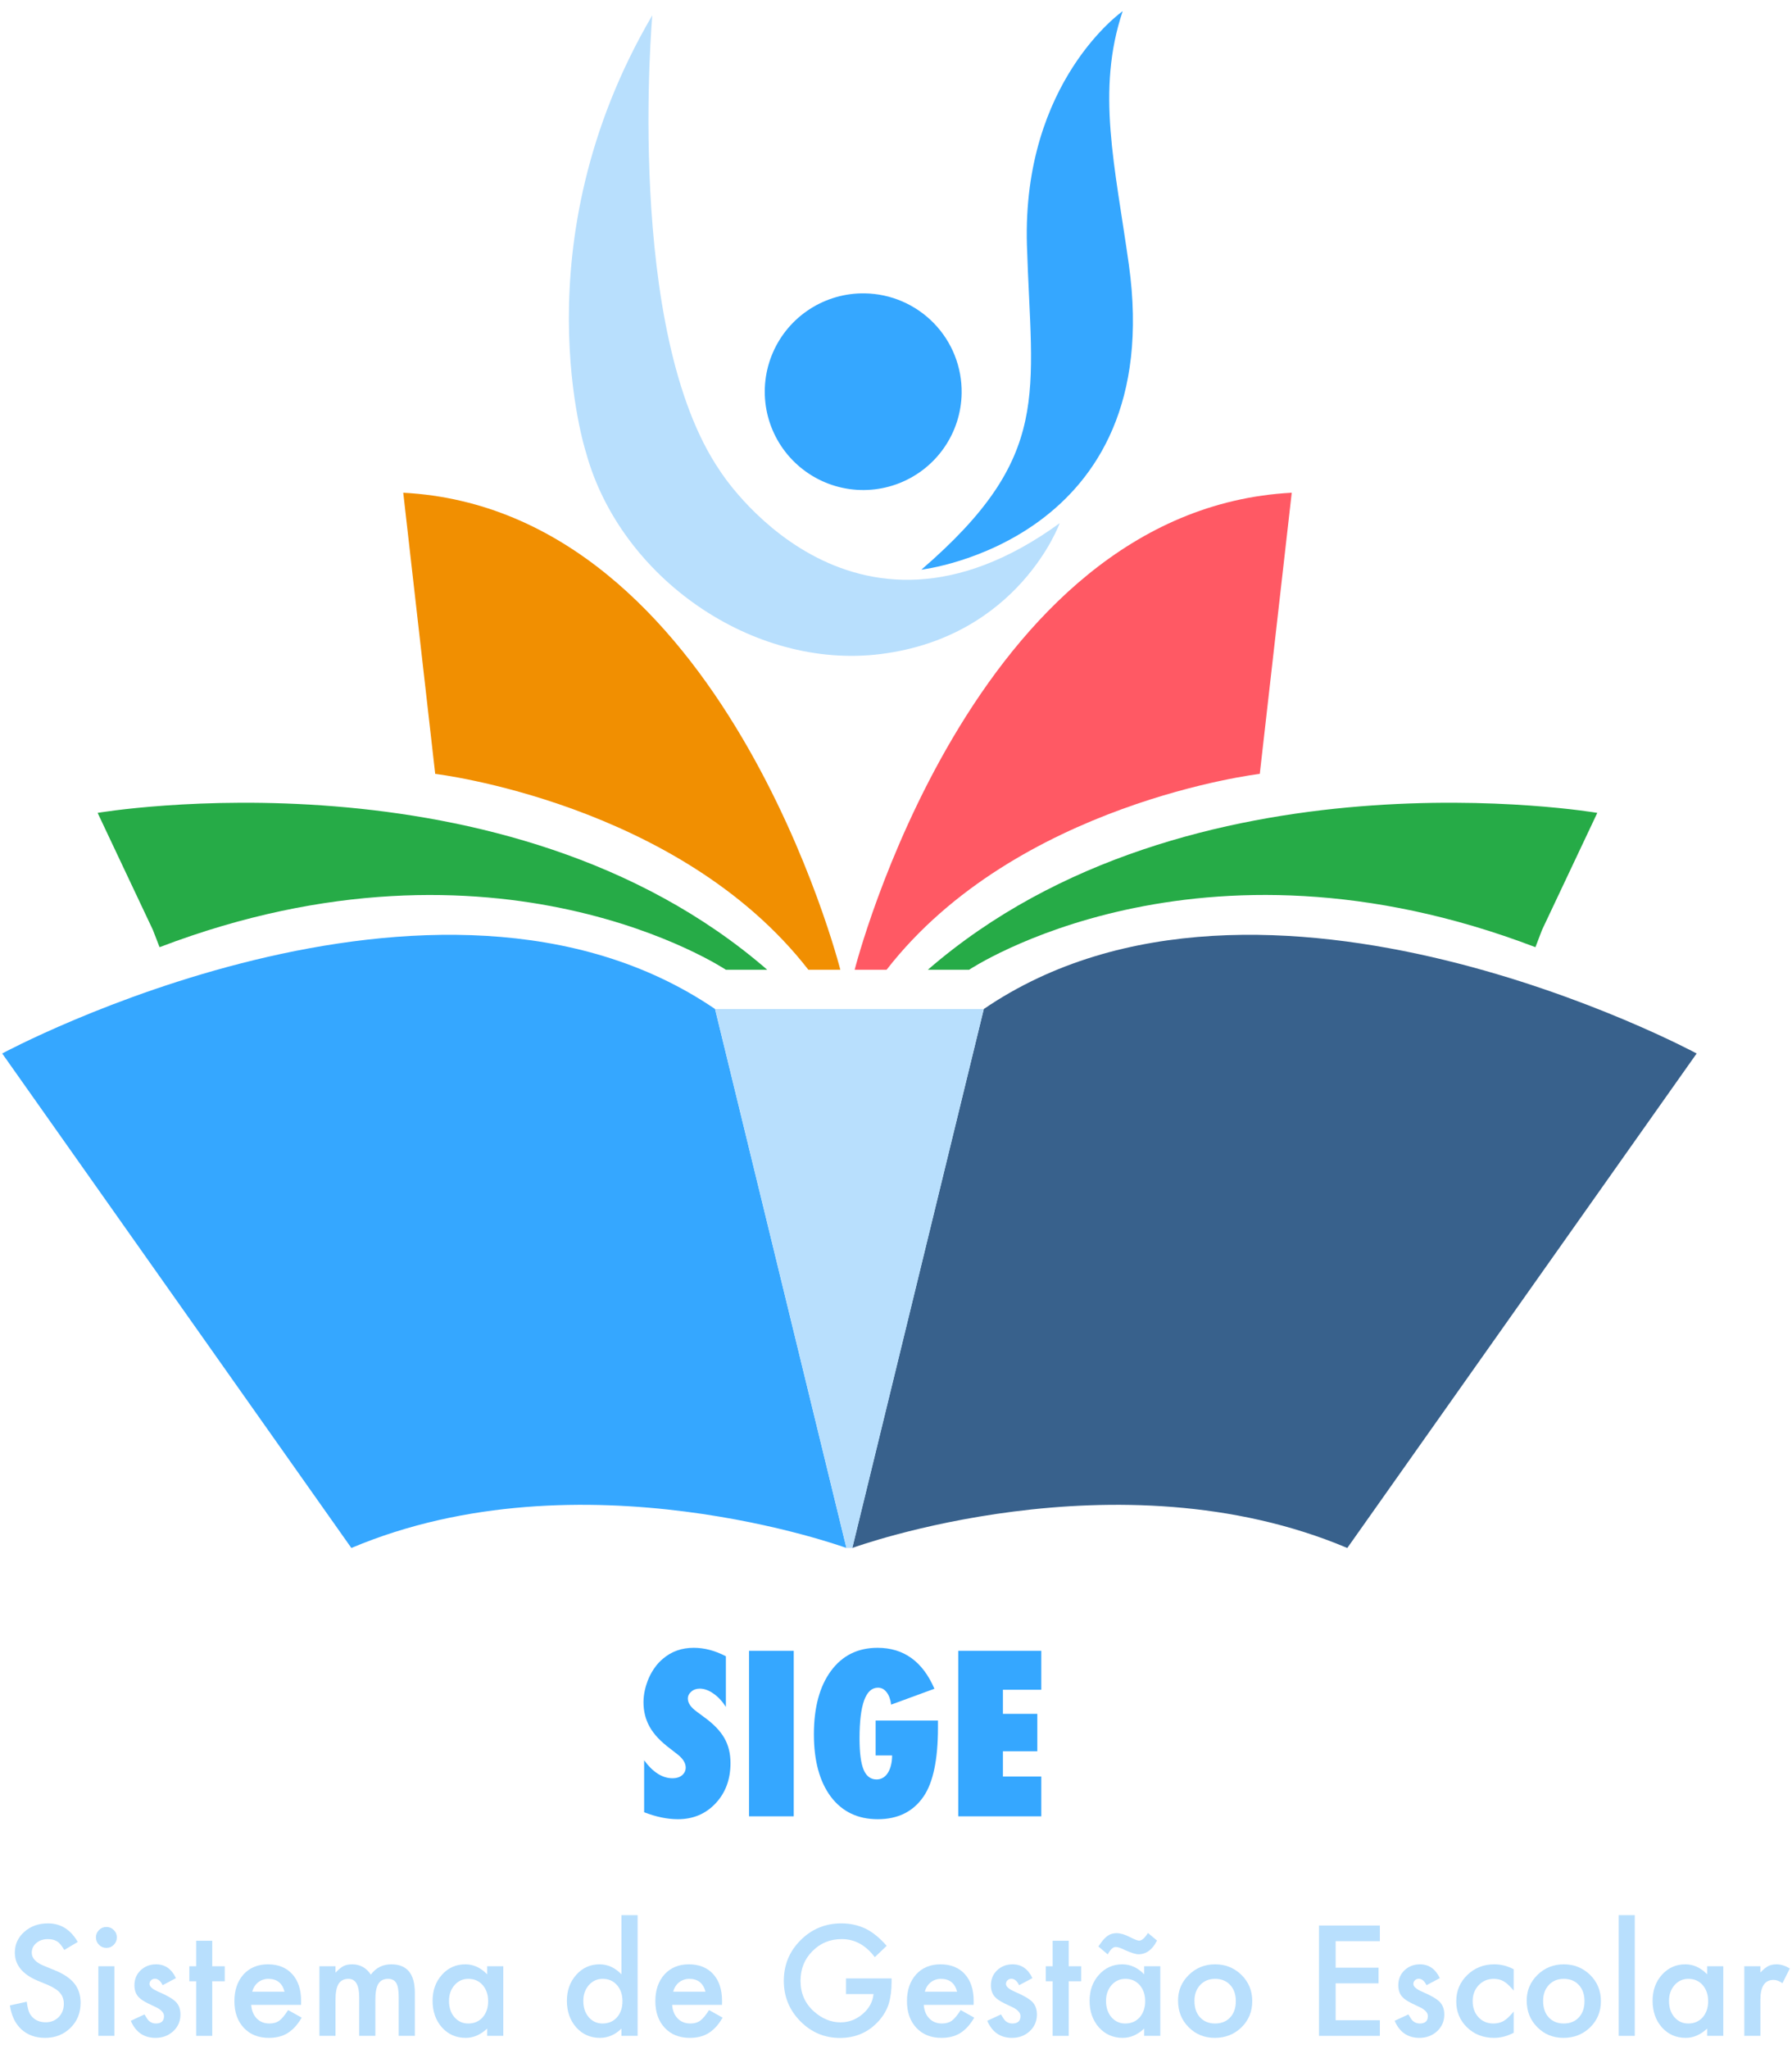 <svg width="147" height="168" viewBox="0 0 147 168" fill="none" xmlns="http://www.w3.org/2000/svg">
<path d="M0.18 86.372C0.18 86.372 35.815 67.162 58.658 82.726L69.434 126.915C69.434 126.915 47.678 118.951 28.823 126.915L0.18 86.372Z" fill="#35A7FF"/>
<path d="M139.179 86.372C139.179 86.372 103.544 67.162 80.701 82.726L69.909 126.915C69.909 126.915 91.665 118.951 110.52 126.915L139.179 86.372Z" fill="#38618C"/>
<path d="M58.657 82.726H80.701L69.922 126.915H69.437L58.657 82.726Z" fill="#B8DFFD"/>
<path d="M12.541 76.24L8.009 66.646C8.009 66.646 41.495 60.925 62.937 79.508H59.545C59.545 79.508 40.89 67.048 13.09 77.657L12.541 76.24Z" fill="#26AB47"/>
<path d="M68.933 79.508C68.933 79.508 59.383 41.778 33.079 40.398L35.7 63.447C35.7 63.447 55.668 65.814 66.312 79.508H68.933Z" fill="#F18F01"/>
<path d="M126.495 76.24L131.028 66.646C131.028 66.646 97.548 60.925 76.112 79.508H79.497C79.497 79.508 98.153 67.041 125.953 77.657L126.495 76.24Z" fill="#26AB47"/>
<path d="M70.109 79.508C70.109 79.508 79.659 41.778 105.963 40.398L103.342 63.447C103.342 63.447 83.374 65.814 72.727 79.508H70.109Z" fill="#FF5964"/>
<path d="M75.583 46.705C75.583 46.705 95.751 44.366 92.603 21.707C91.462 13.572 89.906 7.43 92.096 0.915C92.096 0.915 83.856 6.664 84.239 20.075C84.613 32.333 86.391 37.38 75.583 46.705Z" fill="#35A7FF"/>
<path d="M86.927 42.895C86.927 42.895 83.567 52.207 72.23 53.625C61.742 54.935 50.902 47.363 48.081 37.136C48.081 37.136 42.496 20.018 53.51 1.254C53.51 1.254 51.203 27.172 59.079 38.63C59.079 38.63 69.681 55.422 86.927 42.895Z" fill="#B8DFFD"/>
<path d="M78.885 32.241C78.86 33.836 78.362 35.387 77.453 36.698C76.545 38.01 75.267 39.023 73.782 39.61C72.297 40.197 70.671 40.331 69.109 39.995C67.548 39.659 66.121 38.868 65.01 37.723C63.898 36.578 63.152 35.129 62.865 33.56C62.579 31.991 62.765 30.373 63.399 28.91C64.034 27.446 65.089 26.204 66.431 25.339C67.773 24.474 69.342 24.026 70.939 24.052C73.081 24.086 75.121 24.968 76.611 26.504C78.101 28.039 78.919 30.103 78.885 32.241Z" fill="#35A7FF"/>
<path d="M52.839 148.581V144.318C53.56 145.303 54.339 145.795 55.177 145.795C55.493 145.795 55.751 145.713 55.95 145.549C56.149 145.379 56.249 145.168 56.249 144.916C56.249 144.553 56.032 144.198 55.599 143.853L55.001 143.387C54.602 143.088 54.263 142.792 53.981 142.499C53.7 142.2 53.472 141.896 53.296 141.585C53.12 141.269 52.991 140.943 52.909 140.609C52.827 140.275 52.786 139.924 52.786 139.555C52.786 138.922 52.933 138.26 53.226 137.568C53.372 137.246 53.542 136.953 53.735 136.689C53.929 136.42 54.151 136.183 54.403 135.978C55.095 135.392 55.93 135.099 56.908 135.099C57.781 135.099 58.66 135.33 59.545 135.793V139.941C59.246 139.479 58.906 139.115 58.525 138.852C58.145 138.582 57.77 138.447 57.4 138.447C57.119 138.447 56.888 138.529 56.706 138.693C56.519 138.852 56.425 139.042 56.425 139.265C56.425 139.628 56.674 139.988 57.172 140.346L57.752 140.776C58.525 141.333 59.079 141.904 59.413 142.49C59.753 143.076 59.923 143.762 59.923 144.547C59.923 145.883 59.516 146.984 58.701 147.852C57.887 148.719 56.855 149.152 55.607 149.152C54.746 149.152 53.823 148.962 52.839 148.581Z" fill="#35A7FF"/>
<path d="M65.111 148.915H61.446V135.345H65.111V148.915Z" fill="#35A7FF"/>
<path d="M71.828 141.066H76.943V141.629C76.943 144.242 76.553 146.123 75.774 147.271C74.924 148.525 73.667 149.152 72.003 149.152C70.368 149.152 69.085 148.537 68.154 147.307C67.228 146.064 66.765 144.359 66.765 142.191C66.765 139.994 67.231 138.263 68.162 136.997C69.094 135.731 70.368 135.099 71.986 135.099C74.13 135.099 75.686 136.218 76.653 138.456L73.102 139.757C73.049 139.329 72.926 138.992 72.733 138.746C72.545 138.494 72.308 138.368 72.021 138.368C71.013 138.368 70.509 139.754 70.509 142.525C70.509 143.703 70.62 144.559 70.843 145.092C71.066 145.625 71.42 145.892 71.907 145.892C72.1 145.892 72.276 145.845 72.434 145.751C72.592 145.657 72.724 145.525 72.829 145.355C72.941 145.186 73.026 144.98 73.084 144.74C73.149 144.494 73.181 144.222 73.181 143.923H71.828V141.066Z" fill="#35A7FF"/>
<path d="M78.606 148.915V135.345H85.418V138.535H82.271V140.513H85.092V143.58H82.271V145.654H85.418V148.915H78.606Z" fill="#35A7FF"/>
<path d="M6.379 159.216L5.271 159.872C5.064 159.513 4.867 159.278 4.68 159.169C4.484 159.044 4.232 158.981 3.924 158.981C3.545 158.981 3.23 159.089 2.98 159.304C2.73 159.515 2.605 159.78 2.605 160.101C2.605 160.542 2.934 160.897 3.59 161.167L4.492 161.536C5.227 161.833 5.764 162.196 6.104 162.626C6.443 163.052 6.613 163.575 6.613 164.196C6.613 165.028 6.336 165.716 5.781 166.259C5.223 166.806 4.529 167.079 3.701 167.079C2.916 167.079 2.268 166.847 1.756 166.382C1.252 165.917 0.938 165.263 0.812 164.419L2.195 164.114C2.258 164.646 2.367 165.013 2.523 165.216C2.805 165.606 3.215 165.802 3.754 165.802C4.18 165.802 4.533 165.659 4.814 165.374C5.096 165.089 5.236 164.728 5.236 164.29C5.236 164.114 5.211 163.954 5.16 163.81C5.113 163.661 5.037 163.526 4.932 163.405C4.83 163.28 4.697 163.165 4.533 163.06C4.369 162.95 4.174 162.847 3.947 162.749L3.074 162.386C1.836 161.862 1.217 161.097 1.217 160.089C1.217 159.409 1.477 158.841 1.996 158.384C2.516 157.923 3.162 157.692 3.936 157.692C4.979 157.692 5.793 158.2 6.379 159.216Z" fill="#B8DFFD"/>
<path d="M9.386 161.208V166.915H8.068V161.208H9.386ZM7.869 158.835C7.869 158.604 7.953 158.405 8.121 158.237C8.289 158.069 8.49 157.985 8.724 157.985C8.962 157.985 9.165 158.069 9.333 158.237C9.501 158.401 9.585 158.603 9.585 158.841C9.585 159.079 9.501 159.282 9.333 159.45C9.169 159.618 8.968 159.702 8.73 159.702C8.492 159.702 8.289 159.618 8.121 159.45C7.953 159.282 7.869 159.077 7.869 158.835Z" fill="#B8DFFD"/>
<path d="M14.432 162.181L13.343 162.761C13.171 162.409 12.958 162.233 12.704 162.233C12.583 162.233 12.479 162.274 12.393 162.356C12.307 162.435 12.264 162.536 12.264 162.661C12.264 162.88 12.518 163.097 13.026 163.312C13.726 163.612 14.196 163.89 14.438 164.144C14.681 164.397 14.802 164.739 14.802 165.169C14.802 165.72 14.598 166.181 14.192 166.552C13.798 166.903 13.321 167.079 12.763 167.079C11.806 167.079 11.128 166.612 10.729 165.679L11.854 165.157C12.011 165.431 12.13 165.604 12.212 165.679C12.372 165.827 12.563 165.901 12.786 165.901C13.231 165.901 13.454 165.698 13.454 165.292C13.454 165.058 13.282 164.839 12.938 164.636C12.806 164.569 12.673 164.505 12.54 164.442C12.407 164.38 12.272 164.315 12.136 164.249C11.753 164.062 11.483 163.874 11.327 163.687C11.128 163.448 11.028 163.142 11.028 162.767C11.028 162.271 11.198 161.86 11.538 161.536C11.886 161.212 12.307 161.05 12.804 161.05C13.534 161.05 14.077 161.427 14.432 162.181Z" fill="#B8DFFD"/>
<path d="M17.41 162.438V166.915H16.092V162.438H15.53V161.208H16.092V159.116H17.41V161.208H18.436V162.438H17.41Z" fill="#B8DFFD"/>
<path d="M24.695 164.372H20.605C20.64 164.841 20.793 165.214 21.062 165.491C21.332 165.765 21.677 165.901 22.099 165.901C22.427 165.901 22.699 165.823 22.914 165.667C23.125 165.511 23.365 165.222 23.634 164.8L24.748 165.421C24.576 165.714 24.394 165.966 24.203 166.177C24.012 166.384 23.806 166.556 23.588 166.692C23.369 166.825 23.133 166.923 22.879 166.985C22.625 167.048 22.349 167.079 22.052 167.079C21.201 167.079 20.517 166.806 20.002 166.259C19.486 165.708 19.228 164.978 19.228 164.067C19.228 163.165 19.478 162.435 19.978 161.876C20.482 161.325 21.15 161.05 21.982 161.05C22.822 161.05 23.486 161.317 23.974 161.853C24.459 162.384 24.701 163.12 24.701 164.062L24.695 164.372ZM23.342 163.294C23.158 162.591 22.715 162.239 22.012 162.239C21.851 162.239 21.701 162.265 21.56 162.315C21.42 162.362 21.291 162.433 21.174 162.526C21.06 162.616 20.963 162.726 20.881 162.854C20.799 162.983 20.736 163.13 20.693 163.294H23.342Z" fill="#B8DFFD"/>
<path d="M26.202 161.208H27.521V161.735C27.775 161.47 27.991 161.29 28.171 161.196C28.363 161.099 28.603 161.05 28.892 161.05C29.536 161.05 30.046 161.331 30.421 161.894C30.835 161.331 31.396 161.05 32.103 161.05C33.388 161.05 34.031 161.829 34.031 163.388V166.915H32.706V163.745C32.706 163.198 32.64 162.812 32.507 162.585C32.37 162.354 32.146 162.239 31.833 162.239C31.47 162.239 31.204 162.376 31.036 162.649C30.872 162.923 30.79 163.362 30.79 163.968V166.915H29.466V163.763C29.466 162.747 29.173 162.239 28.587 162.239C28.216 162.239 27.945 162.378 27.773 162.655C27.605 162.933 27.521 163.37 27.521 163.968V166.915H26.202V161.208Z" fill="#B8DFFD"/>
<path d="M39.962 161.208H41.286V166.915H39.962V166.317C39.419 166.825 38.835 167.079 38.21 167.079C37.42 167.079 36.768 166.794 36.253 166.224C35.741 165.642 35.485 164.915 35.485 164.044C35.485 163.188 35.741 162.476 36.253 161.905C36.764 161.335 37.405 161.05 38.175 161.05C38.839 161.05 39.434 161.323 39.962 161.87V161.208ZM36.833 164.044C36.833 164.591 36.979 165.036 37.272 165.38C37.573 165.728 37.952 165.901 38.409 165.901C38.897 165.901 39.292 165.733 39.592 165.397C39.893 165.05 40.044 164.608 40.044 164.073C40.044 163.538 39.893 163.097 39.592 162.749C39.292 162.409 38.901 162.239 38.42 162.239C37.967 162.239 37.589 162.411 37.284 162.755C36.983 163.103 36.833 163.532 36.833 164.044Z" fill="#B8DFFD"/>
<path d="M50.98 157.019H52.304V166.915H50.98V166.317C50.461 166.825 49.873 167.079 49.216 167.079C48.435 167.079 47.787 166.794 47.271 166.224C46.759 165.642 46.503 164.915 46.503 164.044C46.503 163.192 46.759 162.481 47.271 161.911C47.779 161.337 48.417 161.05 49.187 161.05C49.855 161.05 50.453 161.323 50.98 161.87V157.019ZM47.851 164.044C47.851 164.591 47.998 165.036 48.291 165.38C48.591 165.728 48.97 165.901 49.427 165.901C49.916 165.901 50.31 165.733 50.611 165.397C50.912 165.05 51.062 164.608 51.062 164.073C51.062 163.538 50.912 163.097 50.611 162.749C50.31 162.409 49.919 162.239 49.439 162.239C48.986 162.239 48.607 162.411 48.302 162.755C48.002 163.103 47.851 163.532 47.851 164.044Z" fill="#B8DFFD"/>
<path d="M59.225 164.372H55.136C55.171 164.841 55.323 165.214 55.593 165.491C55.862 165.765 56.208 165.901 56.63 165.901C56.958 165.901 57.23 165.823 57.444 165.667C57.655 165.511 57.895 165.222 58.165 164.8L59.278 165.421C59.106 165.714 58.925 165.966 58.733 166.177C58.542 166.384 58.337 166.556 58.118 166.692C57.899 166.825 57.663 166.923 57.409 166.985C57.155 167.048 56.88 167.079 56.583 167.079C55.731 167.079 55.048 166.806 54.532 166.259C54.017 165.708 53.759 164.978 53.759 164.067C53.759 163.165 54.009 162.435 54.509 161.876C55.013 161.325 55.681 161.05 56.513 161.05C57.352 161.05 58.017 161.317 58.505 161.853C58.989 162.384 59.231 163.12 59.231 164.062L59.225 164.372ZM57.872 163.294C57.688 162.591 57.245 162.239 56.542 162.239C56.382 162.239 56.231 162.265 56.091 162.315C55.95 162.362 55.821 162.433 55.704 162.526C55.591 162.616 55.493 162.726 55.411 162.854C55.329 162.983 55.267 163.13 55.224 163.294H57.872Z" fill="#B8DFFD"/>
<path d="M69.4 162.204H73.138V162.503C73.138 163.183 73.058 163.784 72.898 164.308C72.742 164.792 72.478 165.245 72.107 165.667C71.267 166.612 70.199 167.085 68.902 167.085C67.637 167.085 66.553 166.628 65.65 165.714C64.748 164.796 64.297 163.694 64.297 162.409C64.297 161.097 64.756 159.983 65.674 159.069C66.592 158.151 67.709 157.692 69.025 157.692C69.732 157.692 70.392 157.837 71.006 158.126C71.592 158.415 72.168 158.884 72.734 159.532L71.762 160.464C71.019 159.476 70.115 158.981 69.049 158.981C68.092 158.981 67.289 159.312 66.641 159.972C65.992 160.62 65.668 161.433 65.668 162.409C65.668 163.417 66.029 164.247 66.752 164.899C67.428 165.505 68.16 165.808 68.949 165.808C69.621 165.808 70.225 165.581 70.76 165.128C71.295 164.671 71.594 164.124 71.656 163.487H69.4V162.204Z" fill="#B8DFFD"/>
<path d="M79.867 164.372H75.777C75.812 164.841 75.964 165.214 76.234 165.491C76.503 165.765 76.849 165.901 77.271 165.901C77.599 165.901 77.87 165.823 78.085 165.667C78.296 165.511 78.536 165.222 78.806 164.8L79.919 165.421C79.747 165.714 79.566 165.966 79.374 166.177C79.183 166.384 78.978 166.556 78.759 166.692C78.54 166.825 78.304 166.923 78.05 166.985C77.796 167.048 77.521 167.079 77.224 167.079C76.372 167.079 75.689 166.806 75.173 166.259C74.657 165.708 74.4 164.978 74.4 164.067C74.4 163.165 74.65 162.435 75.15 161.876C75.654 161.325 76.322 161.05 77.154 161.05C77.993 161.05 78.657 161.317 79.146 161.853C79.63 162.384 79.872 163.12 79.872 164.062L79.867 164.372ZM78.513 163.294C78.329 162.591 77.886 162.239 77.183 162.239C77.023 162.239 76.872 162.265 76.732 162.315C76.591 162.362 76.462 162.433 76.345 162.526C76.232 162.616 76.134 162.726 76.052 162.854C75.97 162.983 75.907 163.13 75.865 163.294H78.513Z" fill="#B8DFFD"/>
<path d="M84.69 162.181L83.6 162.761C83.428 162.409 83.216 162.233 82.962 162.233C82.841 162.233 82.737 162.274 82.651 162.356C82.565 162.435 82.522 162.536 82.522 162.661C82.522 162.88 82.776 163.097 83.284 163.312C83.983 163.612 84.454 163.89 84.696 164.144C84.938 164.397 85.059 164.739 85.059 165.169C85.059 165.72 84.856 166.181 84.45 166.552C84.055 166.903 83.579 167.079 83.02 167.079C82.063 167.079 81.385 166.612 80.987 165.679L82.112 165.157C82.268 165.431 82.387 165.604 82.469 165.679C82.63 165.827 82.821 165.901 83.044 165.901C83.489 165.901 83.712 165.698 83.712 165.292C83.712 165.058 83.54 164.839 83.196 164.636C83.063 164.569 82.93 164.505 82.798 164.442C82.665 164.38 82.53 164.315 82.393 164.249C82.01 164.062 81.741 163.874 81.585 163.687C81.385 163.448 81.286 163.142 81.286 162.767C81.286 162.271 81.456 161.86 81.796 161.536C82.143 161.212 82.565 161.05 83.061 161.05C83.792 161.05 84.335 161.427 84.69 162.181Z" fill="#B8DFFD"/>
<path d="M87.668 162.438V166.915H86.35V162.438H85.787V161.208H86.35V159.116H87.668V161.208H88.694V162.438H87.668Z" fill="#B8DFFD"/>
<path d="M93.857 161.208H95.181V166.915H93.857V166.317C93.314 166.825 92.73 167.079 92.105 167.079C91.316 167.079 90.664 166.794 90.148 166.224C89.636 165.642 89.38 164.915 89.38 164.044C89.38 163.188 89.636 162.476 90.148 161.905C90.66 161.335 91.3 161.05 92.07 161.05C92.734 161.05 93.33 161.323 93.857 161.87V161.208ZM90.728 164.044C90.728 164.591 90.875 165.036 91.168 165.38C91.468 165.728 91.847 165.901 92.304 165.901C92.793 165.901 93.187 165.733 93.488 165.397C93.789 165.05 93.939 164.608 93.939 164.073C93.939 163.538 93.789 163.097 93.488 162.749C93.187 162.409 92.796 162.239 92.316 162.239C91.863 162.239 91.484 162.411 91.179 162.755C90.879 163.103 90.728 163.532 90.728 164.044ZM90.869 160.235L90.101 159.585L90.271 159.345C90.38 159.188 90.486 159.058 90.588 158.952C90.689 158.843 90.793 158.755 90.898 158.688C91.004 158.618 91.113 158.569 91.226 158.542C91.34 158.511 91.463 158.495 91.595 158.495C91.9 158.495 92.254 158.597 92.656 158.8C93.062 159.007 93.324 159.11 93.441 159.11C93.66 159.11 93.902 158.899 94.168 158.478L94.912 159.099C94.537 159.849 94.029 160.224 93.388 160.224C93.169 160.224 92.812 160.114 92.316 159.896C91.96 159.716 91.695 159.626 91.519 159.626C91.304 159.626 91.088 159.829 90.869 160.235Z" fill="#B8DFFD"/>
<path d="M96.636 164.021C96.636 163.196 96.931 162.495 97.52 161.917C98.11 161.339 98.829 161.05 99.677 161.05C100.528 161.05 101.251 161.341 101.845 161.923C102.431 162.505 102.724 163.22 102.724 164.067C102.724 164.923 102.429 165.64 101.839 166.218C101.245 166.792 100.517 167.079 99.653 167.079C98.798 167.079 98.081 166.786 97.503 166.2C96.925 165.622 96.636 164.896 96.636 164.021ZM97.983 164.044C97.983 164.614 98.136 165.065 98.441 165.397C98.753 165.733 99.165 165.901 99.677 165.901C100.192 165.901 100.605 165.735 100.913 165.403C101.222 165.071 101.376 164.628 101.376 164.073C101.376 163.519 101.222 163.075 100.913 162.743C100.601 162.407 100.189 162.239 99.677 162.239C99.173 162.239 98.765 162.407 98.452 162.743C98.14 163.079 97.983 163.513 97.983 164.044Z" fill="#B8DFFD"/>
<path d="M113.191 159.151H109.564V161.325H113.086V162.608H109.564V165.632H113.191V166.915H108.199V157.868H113.191V159.151Z" fill="#B8DFFD"/>
<path d="M118.109 162.181L117.019 162.761C116.847 162.409 116.634 162.233 116.38 162.233C116.259 162.233 116.156 162.274 116.07 162.356C115.984 162.435 115.941 162.536 115.941 162.661C115.941 162.88 116.195 163.097 116.702 163.312C117.402 163.612 117.872 163.89 118.115 164.144C118.357 164.397 118.478 164.739 118.478 165.169C118.478 165.72 118.275 166.181 117.869 166.552C117.474 166.903 116.997 167.079 116.439 167.079C115.482 167.079 114.804 166.612 114.406 165.679L115.531 165.157C115.687 165.431 115.806 165.604 115.888 165.679C116.048 165.827 116.24 165.901 116.462 165.901C116.908 165.901 117.13 165.698 117.13 165.292C117.13 165.058 116.958 164.839 116.615 164.636C116.482 164.569 116.349 164.505 116.216 164.442C116.083 164.38 115.949 164.315 115.812 164.249C115.429 164.062 115.16 163.874 115.003 163.687C114.804 163.448 114.704 163.142 114.704 162.767C114.704 162.271 114.874 161.86 115.214 161.536C115.562 161.212 115.984 161.05 116.48 161.05C117.21 161.05 117.753 161.427 118.109 162.181Z" fill="#B8DFFD"/>
<path d="M124.169 161.454V163.206C123.868 162.839 123.598 162.587 123.36 162.45C123.126 162.31 122.85 162.239 122.534 162.239C122.038 162.239 121.626 162.413 121.298 162.761C120.97 163.108 120.805 163.544 120.805 164.067C120.805 164.603 120.964 165.042 121.28 165.386C121.6 165.729 122.009 165.901 122.505 165.901C122.821 165.901 123.1 165.833 123.343 165.696C123.577 165.563 123.852 165.306 124.169 164.923V166.663C123.634 166.94 123.098 167.079 122.563 167.079C121.68 167.079 120.942 166.794 120.348 166.224C119.755 165.649 119.458 164.937 119.458 164.085C119.458 163.233 119.759 162.515 120.36 161.929C120.962 161.343 121.7 161.05 122.575 161.05C123.137 161.05 123.669 161.185 124.169 161.454Z" fill="#B8DFFD"/>
<path d="M125.237 164.021C125.237 163.196 125.531 162.495 126.121 161.917C126.711 161.339 127.43 161.05 128.278 161.05C129.129 161.05 129.852 161.341 130.446 161.923C131.031 162.505 131.324 163.22 131.324 164.067C131.324 164.923 131.03 165.64 130.44 166.218C129.846 166.792 129.117 167.079 128.254 167.079C127.399 167.079 126.682 166.786 126.104 166.2C125.526 165.622 125.237 164.896 125.237 164.021ZM126.584 164.044C126.584 164.614 126.737 165.065 127.041 165.397C127.354 165.733 127.766 165.901 128.278 165.901C128.793 165.901 129.205 165.735 129.514 165.403C129.823 165.071 129.977 164.628 129.977 164.073C129.977 163.519 129.823 163.075 129.514 162.743C129.201 162.407 128.789 162.239 128.278 162.239C127.774 162.239 127.365 162.407 127.053 162.743C126.74 163.079 126.584 163.513 126.584 164.044Z" fill="#B8DFFD"/>
<path d="M134.103 157.019V166.915H132.785V157.019H134.103Z" fill="#B8DFFD"/>
<path d="M140.04 161.208H141.364V166.915H140.04V166.317C139.497 166.825 138.913 167.079 138.288 167.079C137.499 167.079 136.847 166.794 136.331 166.224C135.819 165.642 135.564 164.915 135.564 164.044C135.564 163.188 135.819 162.476 136.331 161.905C136.843 161.335 137.484 161.05 138.253 161.05C138.917 161.05 139.513 161.323 140.04 161.87V161.208ZM136.911 164.044C136.911 164.591 137.058 165.036 137.351 165.38C137.651 165.728 138.03 165.901 138.487 165.901C138.976 165.901 139.37 165.733 139.671 165.397C139.972 165.05 140.122 164.608 140.122 164.073C140.122 163.538 139.972 163.097 139.671 162.749C139.37 162.409 138.98 162.239 138.499 162.239C138.046 162.239 137.667 162.411 137.362 162.755C137.062 163.103 136.911 163.532 136.911 164.044Z" fill="#B8DFFD"/>
<path d="M143.088 161.208H144.407V161.718C144.649 161.464 144.864 161.29 145.051 161.196C145.243 161.099 145.469 161.05 145.731 161.05C146.079 161.05 146.442 161.163 146.821 161.39L146.217 162.597C145.967 162.417 145.723 162.327 145.485 162.327C144.766 162.327 144.407 162.87 144.407 163.956V166.915H143.088V161.208Z" fill="#B8DFFD"/>
</svg>
